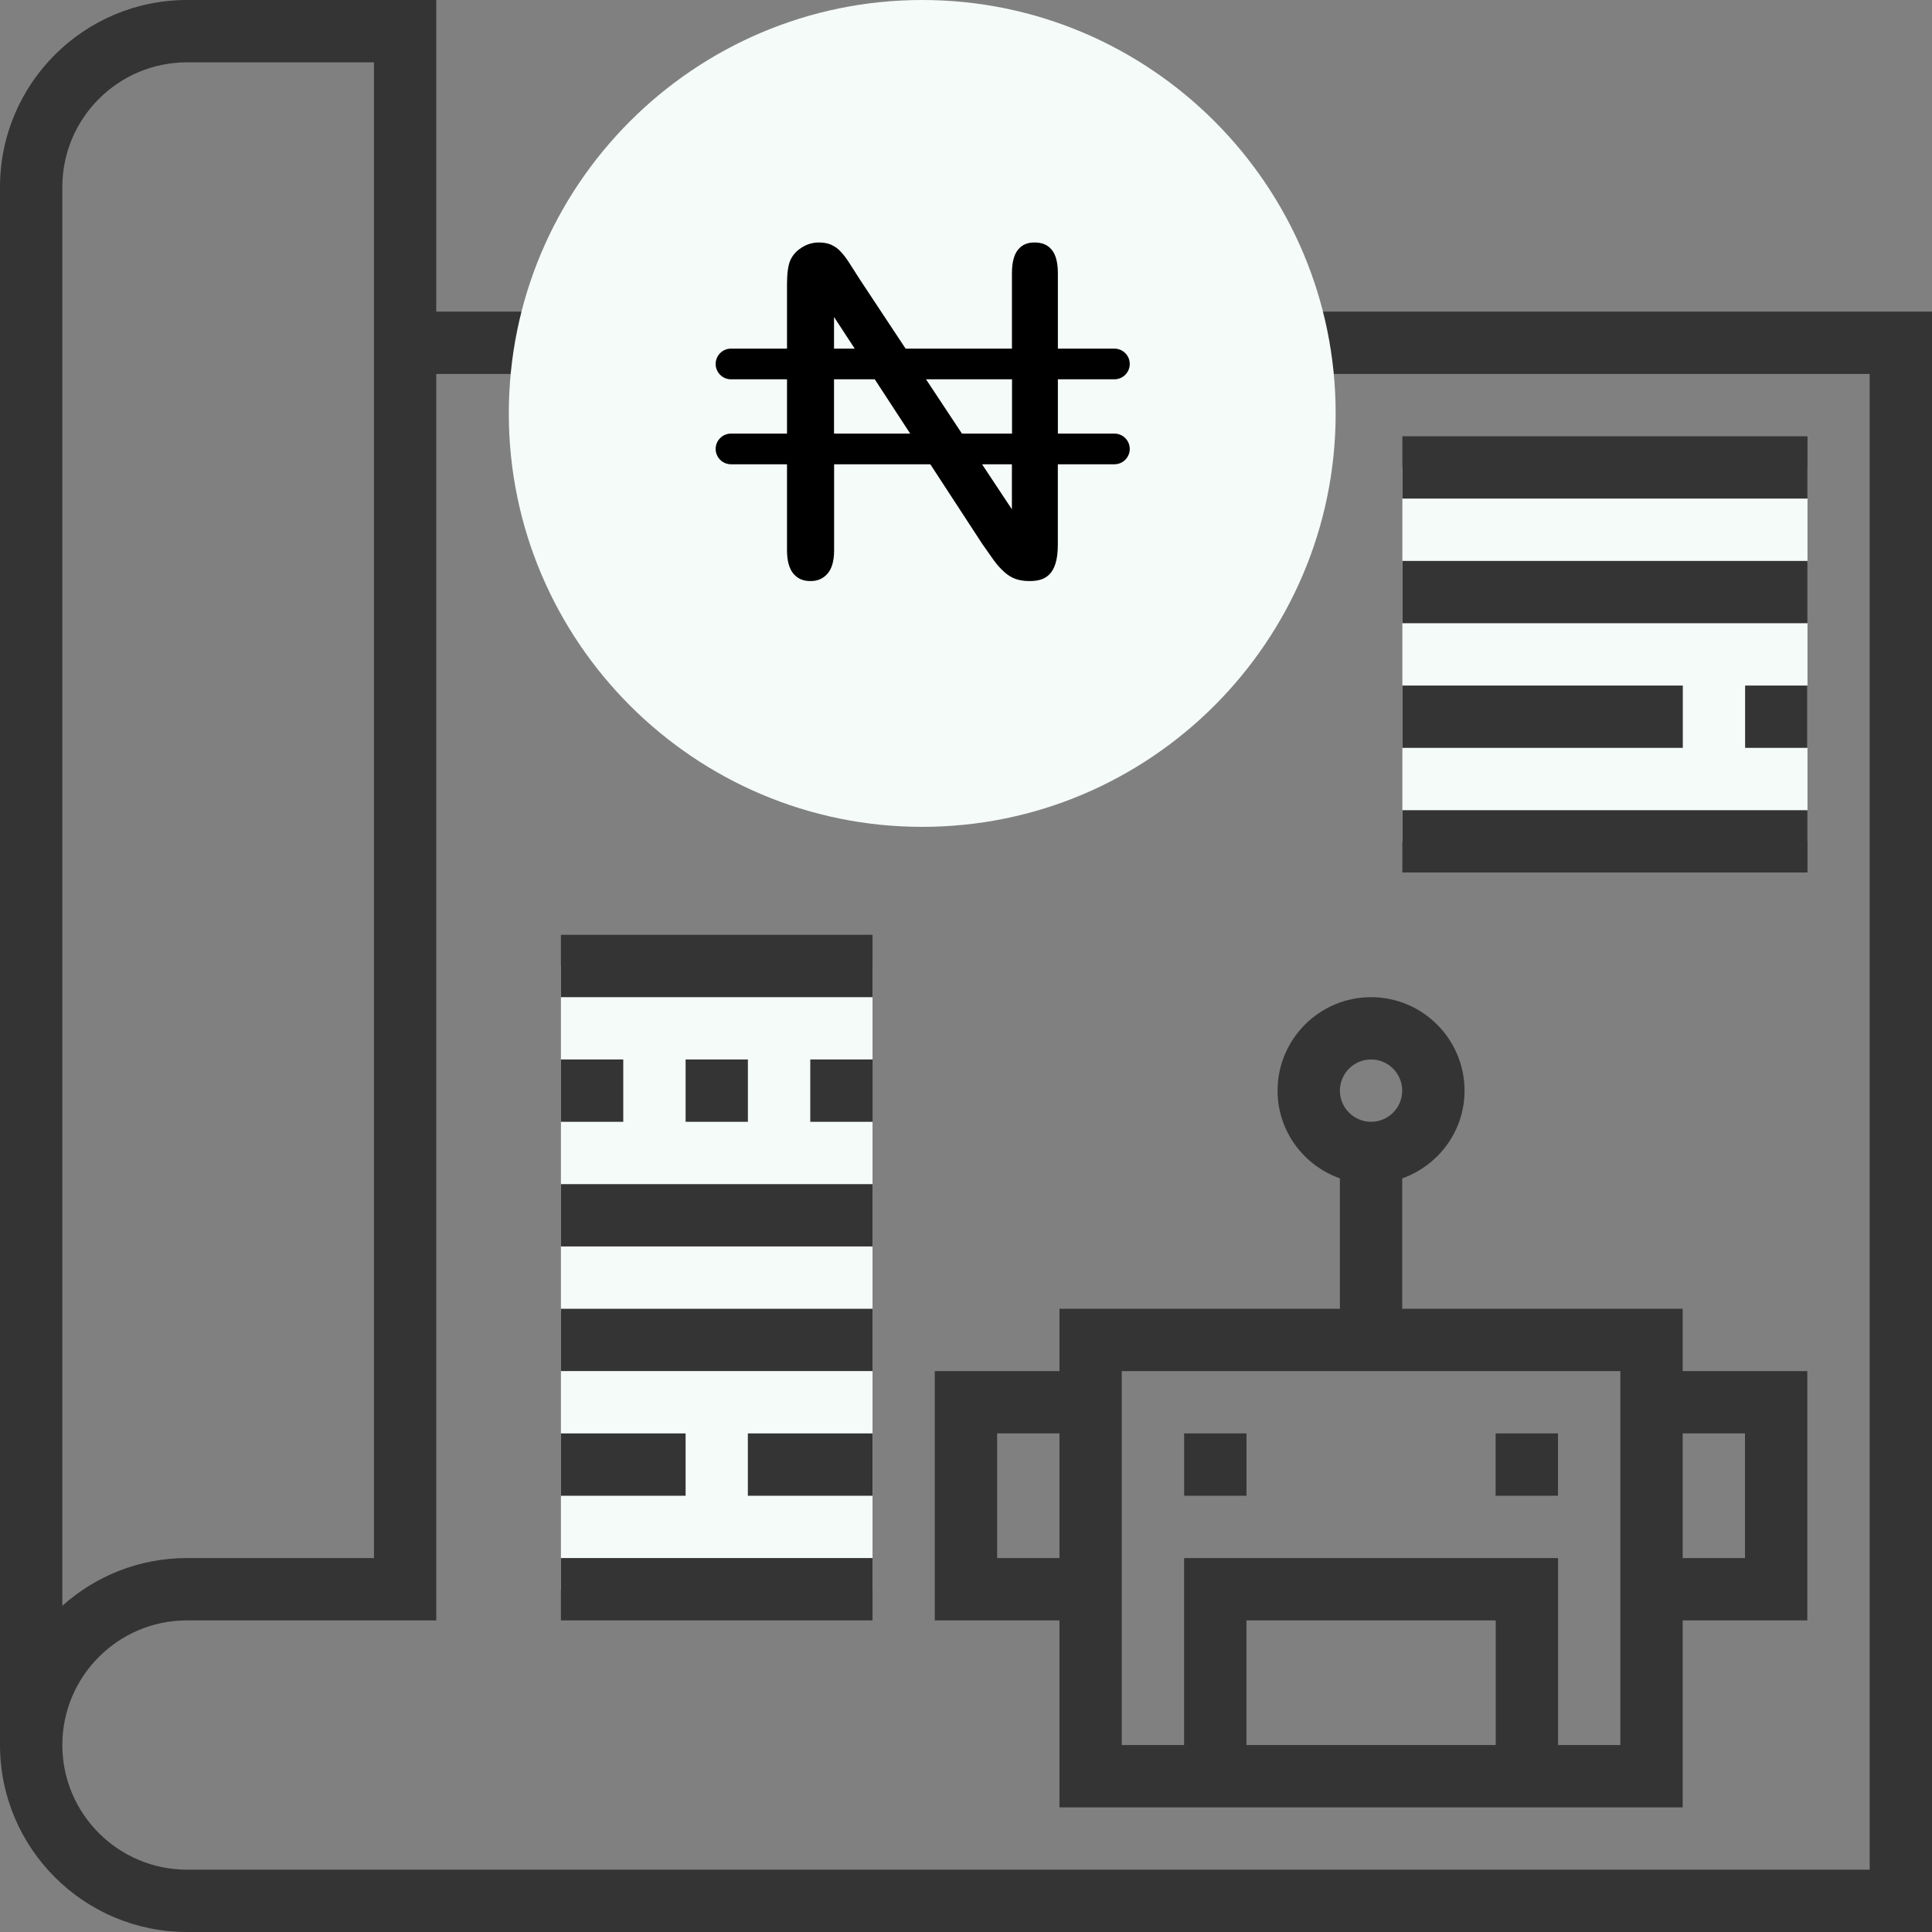 <svg width="45" height="45" viewBox="0 0 45 45" fill="none" xmlns="http://www.w3.org/2000/svg">
<rect x="0" y="0" width="45" height="45" fill="#808080" stroke="none"/>
<path d="M20.323 22.5H13.065V37.016H20.323V22.5Z" fill="#F5FBF8"/>
<path d="M42.1 10.887H32.664V19.597H42.1V10.887Z" fill="#F5FBF8"/>
<path d="M42.1 18.871H32.664V20.322H42.1V18.871Z" fill="#343434"/>
<path d="M42.098 15.968H40.647V17.419H42.098V15.968Z" fill="#343434"/>
<path d="M39.196 15.968H32.664V17.419H39.196V15.968Z" fill="#343434"/>
<path d="M42.1 13.065H32.664V14.516H42.1V13.065Z" fill="#343434"/>
<path d="M42.1 10.162H32.664V11.613H42.1V10.162Z" fill="#343434"/>
<path d="M29.758 7.258V8.71H43.548V43.548H4.355C2.754 43.548 1.452 42.246 1.452 40.645C1.452 39.044 2.754 37.742 4.355 37.742H10.161V8.71H12.339V7.258H10.161V0H4.355C1.953 0 0 1.953 0 4.355V40.645C0 43.047 1.953 45 4.355 45H45V7.258H29.758ZM1.452 4.355C1.452 2.754 2.754 1.452 4.355 1.452H8.71V36.29H4.355C3.241 36.29 2.222 36.711 1.452 37.402V4.355Z" fill="#343434"/>
<path d="M20.323 36.29H13.065V37.742H20.323V36.29Z" fill="#343434"/>
<path d="M20.322 33.387H17.419V34.839H20.322V33.387Z" fill="#343434"/>
<path d="M15.969 33.387H13.065V34.839H15.969V33.387Z" fill="#343434"/>
<path d="M20.323 30.484H13.065V31.935H20.323V30.484Z" fill="#343434"/>
<path d="M20.323 21.774H13.065V23.226H20.323V21.774Z" fill="#343434"/>
<path d="M20.323 27.581H13.065V29.032H20.323V27.581Z" fill="#343434"/>
<path d="M21.773 31.936V37.742H24.677V42.097H39.193V37.742H42.096V31.936H39.193V30.484H32.66V27.447C33.503 27.147 34.112 26.348 34.112 25.403C34.112 24.203 33.135 23.226 31.935 23.226C30.734 23.226 29.757 24.203 29.757 25.403C29.757 26.348 30.366 27.147 31.209 27.447V30.484H24.677V31.936H21.773ZM31.935 24.677C32.335 24.677 32.66 25.003 32.66 25.403C32.66 25.803 32.335 26.129 31.935 26.129C31.535 26.129 31.209 25.803 31.209 25.403C31.209 25.003 31.535 24.677 31.935 24.677ZM23.225 36.29V33.387H24.677V36.29H23.225ZM34.838 40.645H29.032V37.742H34.838V40.645ZM40.644 33.387V36.29H39.193V33.387H40.644ZM26.128 31.936H37.741V40.645H36.29V36.29H27.58V40.645H26.128V31.936Z" fill="#343434"/>
<path d="M29.033 33.387H27.581V34.839H29.033V33.387Z" fill="#343434"/>
<path d="M36.288 33.387H34.836V34.839H36.288V33.387Z" fill="#343434"/>
<path d="M14.517 24.677H13.065V26.129H14.517V24.677Z" fill="#343434"/>
<path d="M17.42 24.677H15.969V26.129H17.42V24.677Z" fill="#343434"/>
<path d="M20.325 24.677H18.873V26.129H20.325V24.677Z" fill="#343434"/>
<path d="M21.48 19.259C16.171 19.259 11.851 14.939 11.851 9.63C11.851 4.32 16.171 0 21.48 0C26.79 0 31.11 4.32 31.11 9.63C31.11 14.939 26.79 19.259 21.48 19.259Z" fill="#F5FBF8"/>
<path fill-rule="evenodd" clip-rule="evenodd" d="M25.956 10.099H24.64V8.835H25.956C26.154 8.835 26.314 8.675 26.314 8.477C26.314 8.28 26.154 8.12 25.956 8.12H24.64V6.366C24.64 6.11 24.589 5.922 24.489 5.808C24.394 5.699 24.269 5.648 24.096 5.648C23.932 5.648 23.812 5.699 23.719 5.807C23.62 5.921 23.57 6.11 23.57 6.366V8.12H21.093L20.04 6.528C19.95 6.386 19.865 6.253 19.783 6.126C19.709 6.011 19.637 5.917 19.568 5.847C19.508 5.785 19.439 5.737 19.358 5.7C19.282 5.666 19.186 5.648 19.072 5.648C18.926 5.648 18.793 5.688 18.667 5.77C18.541 5.851 18.455 5.951 18.402 6.077C18.355 6.196 18.331 6.378 18.331 6.613V8.12H17.027C16.829 8.12 16.669 8.28 16.669 8.477C16.669 8.675 16.829 8.835 17.027 8.835H18.331V10.099H17.027C16.829 10.099 16.669 10.259 16.669 10.457C16.669 10.654 16.829 10.814 17.027 10.814H18.331V12.816C18.331 13.065 18.383 13.251 18.486 13.369C18.585 13.482 18.71 13.534 18.879 13.534C19.043 13.534 19.166 13.481 19.269 13.368C19.374 13.253 19.428 13.067 19.428 12.816V10.814H21.669L22.881 12.672C22.966 12.794 23.053 12.918 23.14 13.04C23.218 13.149 23.304 13.245 23.394 13.325C23.475 13.398 23.562 13.451 23.653 13.484C23.746 13.517 23.855 13.534 23.976 13.534C24.303 13.534 24.639 13.434 24.639 12.69V10.814H25.956C26.154 10.814 26.314 10.654 26.314 10.457C26.314 10.259 26.154 10.099 25.956 10.099ZM23.572 8.835V10.099H22.405L21.569 8.835H23.572ZM19.908 8.12L19.426 7.383V8.12H19.908ZM19.426 10.099V8.835H20.375L21.2 10.099H19.426ZM22.875 10.815L23.569 11.863V10.815H22.875Z" fill="black"/>
</svg>
